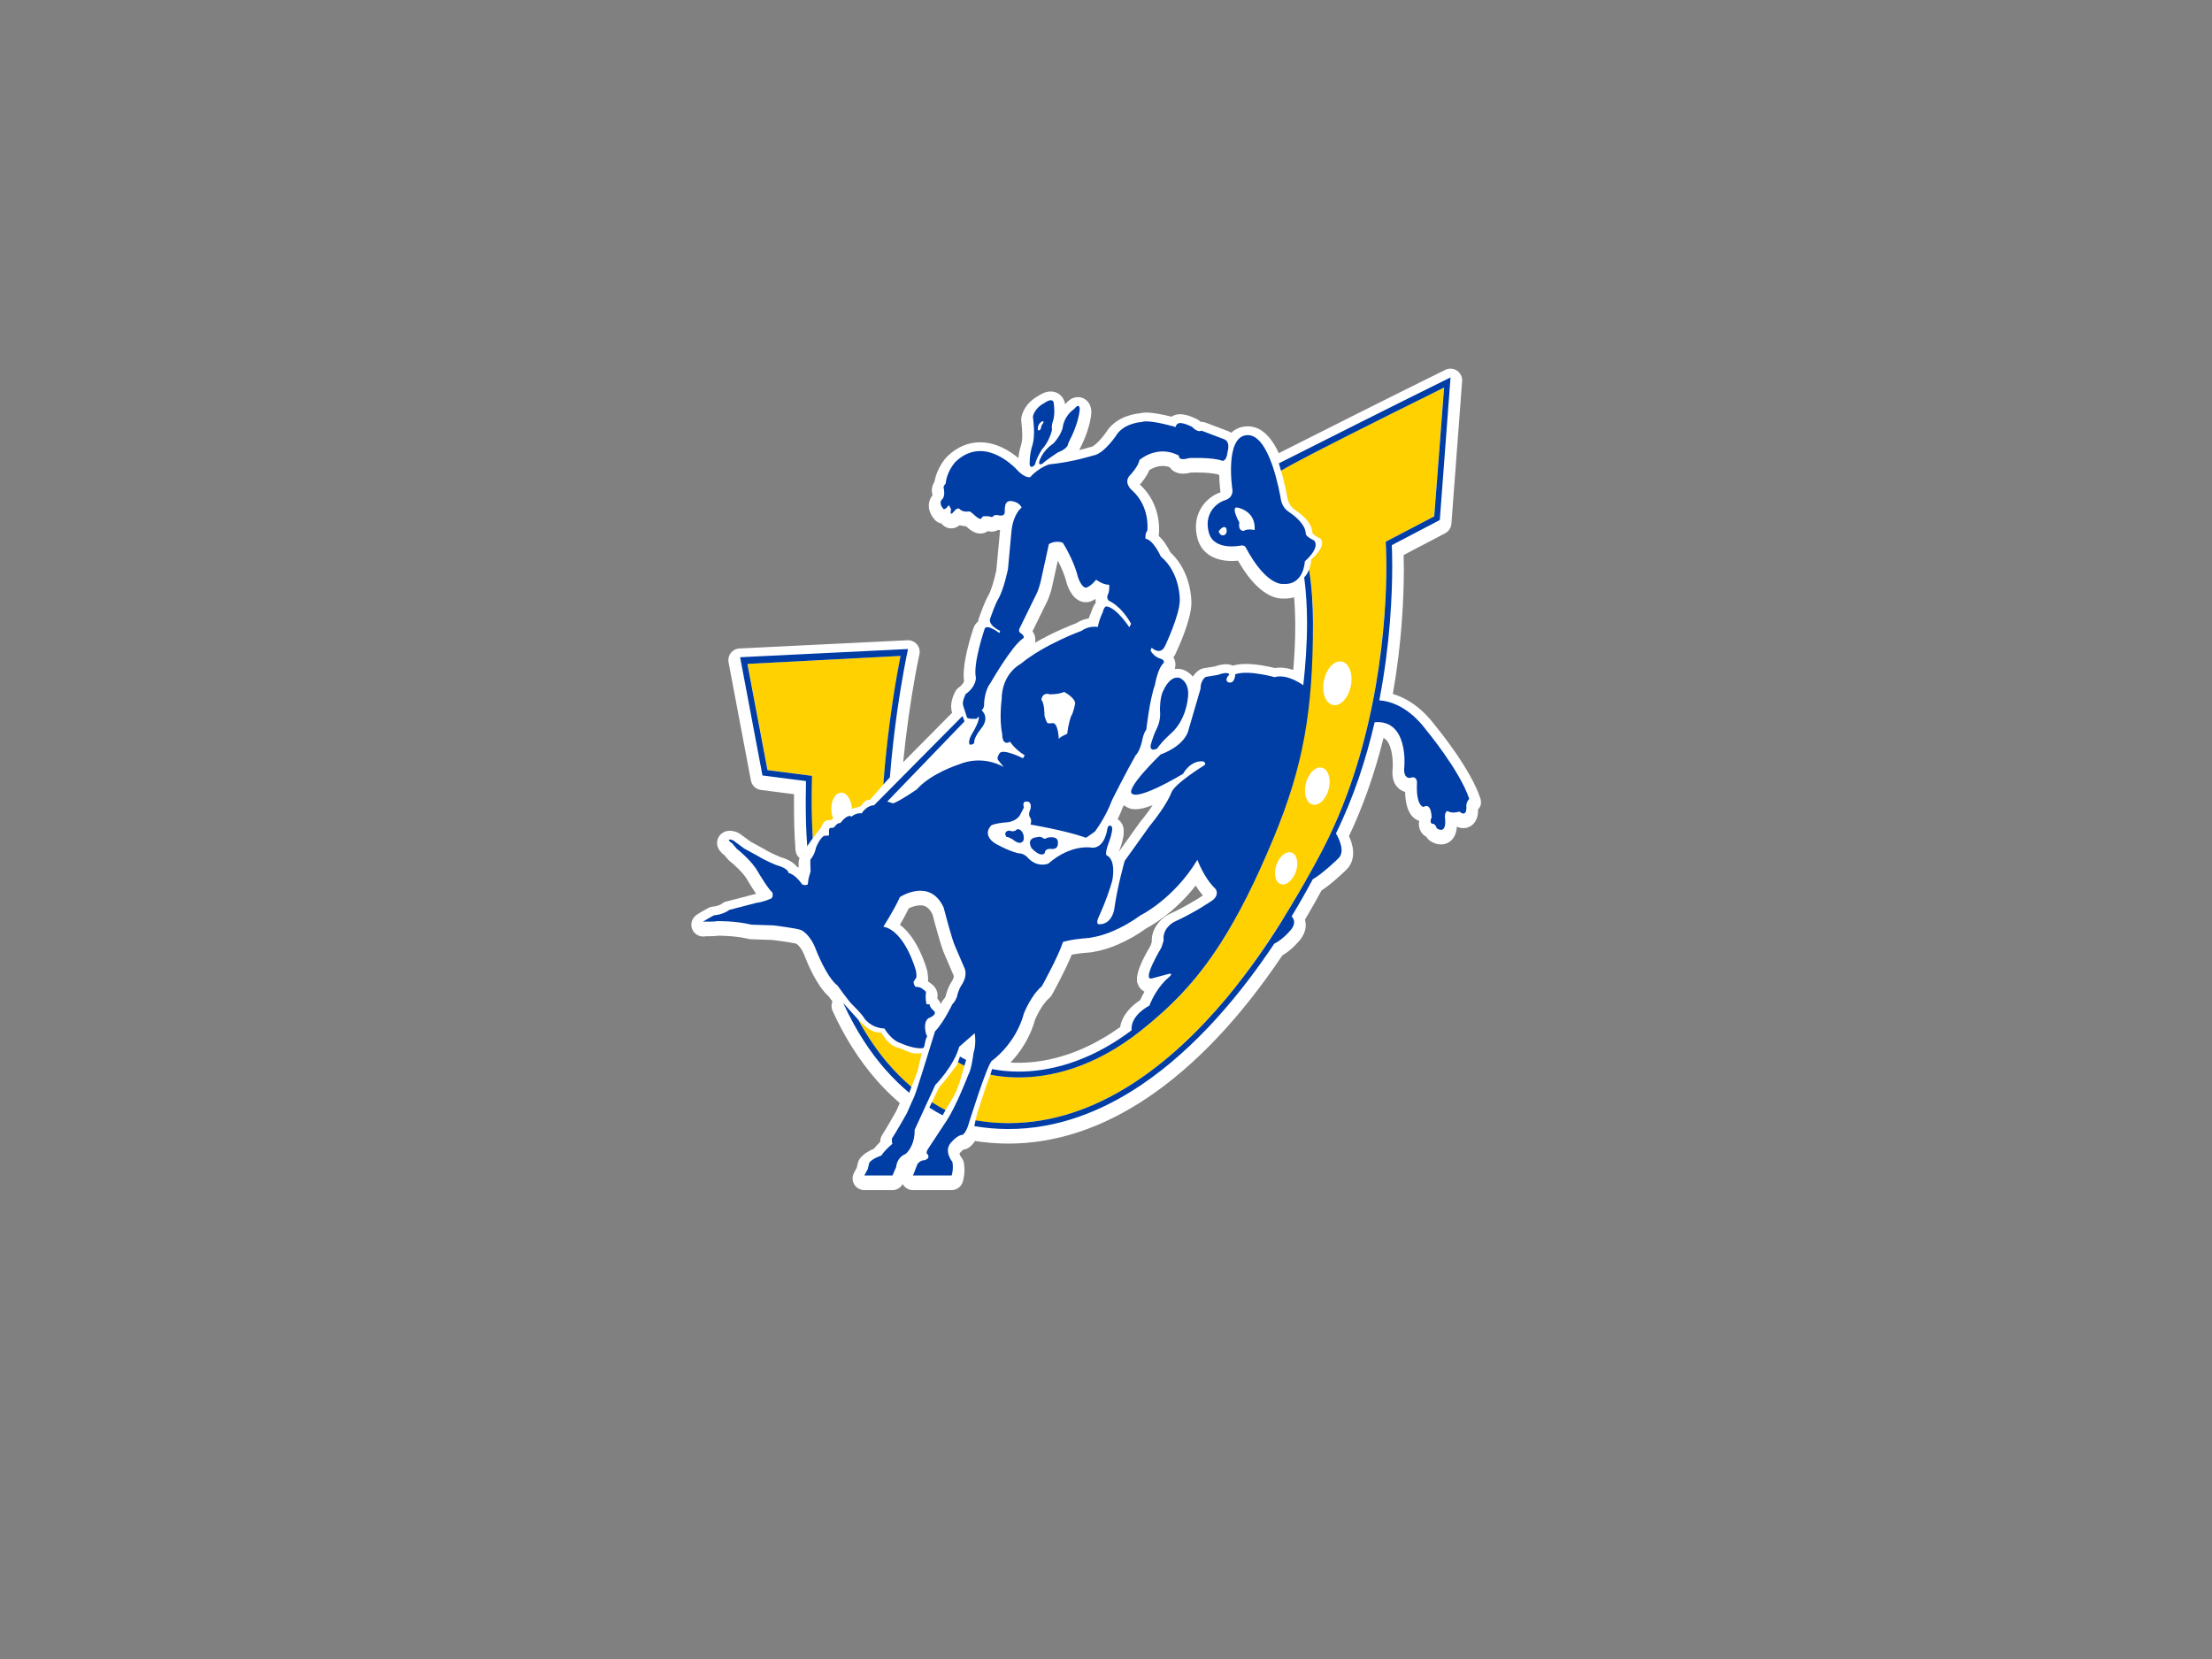 <svg clip-rule="evenodd" fill-rule="evenodd" stroke-linejoin="round" stroke-miterlimit="1.414" viewBox="0 0 8 6" xmlns="http://www.w3.org/2000/svg"><rect x="0" y="0" width="8" height="6" fill="#808080" stroke="none"/><g fill-rule="nonzero" transform="matrix(.012 0 0 .012 2.484 1.32)"><path d="m230.15 1.101c-.53 0-1.06.118-1.55.358-.14.07-14.57 7.142-50.19 25.115-2.48-5.37-5.62-8.088-9.38-8.088-.07 0-.15.002-.23.004-1.81.058-3.43.73-4.73 1.94-.22-.132-.42-.273-.67-.379-.05-.024-.1-.046-.16-.067l-6.92-2.623c-.4-.153-.82-.228-1.24-.228-.08 0-.17.003-.25.008-.03-.033-.07-.068-.11-.108-.26-.27-.57-.494-.9-.668-.89-.458-3.18-1.523-5.15-1.523-.46 0-.9.054-1.3.16-.04.009-.07.019-.11.029-.39.113-.8.296-1.2.551-2.14-.543-5.33-1.242-7.57-1.242-.75 0-1.41.076-2 .228-1.65.159-6.47.939-9.47 4.762-.07.096-.14.193-.21.295-1.52 2.391-3.96 4.901-4.93 5.063-.2.027-.4.073-.59.134-.02.009-1.17.371-3.01.83.17-.415.51-1.124.78-1.619.03-.06.07-.123.09-.185 2.53-5.383 2.75-9.151 2.77-9.563 0-.132 0-.266-.01-.398-.22-2.907-2.17-4.207-4.02-4.207-1.66 0-2.9 1.037-3.64 1.904-.09.067-.16.14-.24.209-.4-2.497-2.36-3.815-4.32-3.815-1.62 0-3.11.867-3.85 1.377-4.39 2.459-4.99 6.201-5.04 6.626-.03.195-.04.393-.03.591.01.149.03.449.08.862.13 1.152.52 4.658-.07 6.509-.47 1.489-.73 2.918-.858 4.102-2.527-2.118-6.646-4.748-11.539-4.748-3.581 0-6.877 1.397-9.795 4.152-.031.03-.061.058-.092.09-.333.339-3.084 3.25-3.863 7.662-.767 1.23-.992 2.572-.627 3.78.013.095.022.205.027.306-.456.56-.897 1.349-1.053 2.395-.169 1.157-.01 2.95 1.706 4.924.389.45.886.793 1.445.998.196.073.406.129.619.168.009.011.019.022.027.035.702.908 1.763 1.429 2.909 1.429 1.101 0 1.946-.471 2.535-.953.575.181 1.219.297 1.914.313 2.327 2.2 3.775 2.199 4.338 2.199.852 0 1.645-.268 2.287-.742.292.095.595.152.902.168.063.003.133.006.195.006.677 0 1.335-.176 1.936-.506.198.024.409.043.631.049-.021.131-.038.263-.055.396-.004.038-.009.078-.014.115l-1.072 11.553c-.454 2.215-1.498 6.147-2.508 7.828-.235.391-1.146 2.031-2.603 6.197-.149.353-.301.837-.361 1.424-.639.5-1.134 1.184-1.411 1.998-.623 1.831-3.597 10.931-2.849 15.998-.077.299-.383 1.06-1.571 1.911-.433.31-.792.717-1.046 1.187-.591 1.094-1.866 3.905-.967 6.425l-14.764 14.9c.444-4.5.986-9.08 1.633-13.66.623-4.41 1.319-8.722 2.068-12.831.282-1.526.515-2.723.68-3.537.154-.782.243-1.19.248-1.209l.27-1.248c.23-1.071-.049-2.185-.756-3.02-.671-.792-1.654-1.246-2.686-1.246-.058 0-.117.002-.174.006l-50.623 2.481c-1.018.048-1.963.536-2.593 1.335-.632.8-.886 1.833-.696 2.834l6.738 35.625c.286 1.5 1.501 2.65 3.01 2.84l9.99 1.29c-.011.92-.017 1.75-.017 2.55 0 5.08.074 9.05.459 14.3.07.95.521 1.81 1.211 2.4-.142.35-.229.72-.252 1.1-.008.1-.041.72-.024 1.78-.168-.1-.342-.2-.521-.29-.849-1.09-2.397-2.19-5.154-2.96-1.03-.44-3.377-1.49-4.588-2.27-.073-.05-.146-.09-.223-.14l-3.965-2.16-3.162-2.32c-.196-.15-.403-.27-.623-.37-.503-.23-1.495-.61-2.514-.61-1.879 0-3.43 1.25-3.769 3.04-.12.63-.064 1.28.158 1.88.168.45.674 1.51 1.983 2.44l1.074 1.26c.156.19.332.36.523.5 1.102.86 4.235 3.61 5.455 5.91.026.04.054.09.084.14.729 1.23 1.597 2.63 2.459 3.88-.061.01-.121.02-.177.02-.176.02-.35.05-.522.1l-8.328 2.17c-.552.14-.928.3-1.342.68-.196.13-1.119.71-2.683.84-.498.04-.982.18-1.418.43-1.874 1.04-3.041 1.73-3.471 2.04-1.653 1.2-1.828 2.91-1.44 4.1.472 1.45 1.866 2.45 3.391 2.45.192 0 .453-.01.801-.08h.67c1.526 0 2.397-.06 2.998-.16h.181c1.193 0 5.368.06 9.077.97.235.05.475.09.714.09l6.5.22c2.773.34 6.13.86 7.114 1.12.018.01.024.02.072.03.33.23 1.61 1.25 2.635 4.09.006.02.016.04.025.07.556 1.44 3.426 8.54 7.076 11.71.4.56.763 1.05 1.098 1.51-.365.87-.386 1.89.031 2.8 3.582 7.89 7.996 14.86 13.113 20.73 2.24 2.58 4.596 4.9 7.157 7.09l-1.065 2.42c-.509.9-3.132 5.5-4.254 7.21-.274.42-.458.89-.535 1.39-.019.13-.051.37-.066.7-.593.57-1.279 1.28-1.887 2.05-1.275.53-3.114 1.5-4.209 2.95-.3.4-.514.85-.627 1.34l-.32 1.41-.85 1.6c-.578 1.09-.543 2.4.094 3.46.639 1.06 1.783 1.71 3.018 1.71h8.488c1.292 0 2.471-.71 3.086-1.83.056.1.115.2.181.3.656.95 1.744 1.53 2.907 1.53h11.654c1.515 0 2.86-.97 3.34-2.41.094-.28.901-2.83.351-5.84-.111-.6-.377-1.16-.773-1.63-.268-.34-.553-.98-.529-1.21.561-.63.965-.96 1.193-1.12.542-.03 1.031-.24 1.572-.58.313-.2 1.121-.79 1.916-2.01 3.374.52 6.743.78 10.033.78 14.164 0 28.264-4.64 41.904-13.81 14.36-9.65 28.03-24.07 40.66-42.88 2.95-1.72 5.17-4.47 5.44-4.81.01-.01.03-.03.04-.05 1.64-2.16 1.85-4.23 1.35-5.93 1.75-2.94 3.42-5.89 4.99-8.8 3.06-1.98 6.85-5.63 7.44-6.21 1.26-1.18 3.54-4.33.84-10.17 4.25-8.96 7.75-18.89 10.42-29.61.37.2.64.44.85.66 1.94 2.12 2.02 6.94 1.9 8.52-.28 2.39.19 4.28 1.37 5.62.64.72 1.48 1.24 2.39 1.49.13 6.27 2.49 8.17 4.22 8.71-.22 1.23.02 2.19.32 2.84.39.87 1.08 1.59 1.9 2.01.3.54.73.99 1.27 1.31 1.06.64 2.07.95 3.08.95 1.36 0 2.59-.57 3.47-1.6.9-1.06 1.24-2.42 1.32-3.68.05 0 .1-.01.14-.01.61.25 1.22.38 1.83.38 1.22 0 2.33-.5 3.14-1.4 1.15-1.29 1.33-3.04 1.28-4.24.94-.92 1.09-2.13.67-3.41-2.88-8.78-12.7-20.81-13.61-21.91-4.33-5.72-8.91-8.35-12.74-9.487 2.71-15.37 3.31-28.804 3.32-37.61 0-1.706-.03-3.139-.06-4.265l12.51-6.551c1.07-.563 1.79-1.641 1.88-2.854l3.23-42.978c.1-1.259-.49-2.473-1.54-3.18-.59-.402-1.28-.606-1.97-.606zm-86.74 29.336c.71 0 1.4.117 2.08.355.04.053.08.103.12.154.5.676 1.67 1.813 3.93 1.813.71 0 1.5-.112 2.41-.338.34-.01.9-.024 1.58-.024 3.01 0 5.47.237 6.58.631.09.035.23.066.35.098.04 2.433.28 4.475.38 5.242-4.89 1.676-8.91 7.139-6.87 14.145 1.21 4.168 4.94 6.556 10.22 6.556.72 0 1.37-.042 1.92-.099 5.67 9.905 10.81 11.433 13.44 11.433.16 0 .3-.007.43-.015.11.003.22.006.33.006.96 0 1.87-.139 2.72-.397.22 2.764.34 5.626.34 8.578 0 4.163-.2 8.632-.6 13.338-1.25-.421-2.6-.705-3.99-.705-.54 0-1.06.042-1.58.127-1.66-.414-5.35-1.227-8.68-1.227-1.53 0-2.83.164-3.96.502-.59-.265-1.29-.421-2.1-.421-.96 0-2.06.218-3.35.666l-3.28.535c-.39.062-.76.191-1.11.377-.75.403-1.55 1.122-2.2 2.144-1-1.156-2.18-1.838-3.08-2.117-.09-.026-.18-.052-.27-.072-.45-.103-.91-.153-1.37-.153-.25 0-.49.019-.73.045.28-.899.27-1.886-.07-2.789-.09-.216-.2-.449-.34-.685.3-.427.58-.927.82-1.514.63-1.348 4.52-9.792 4.59-14.768.02-.796.05-9.514-6.36-15.427-.69-1.417-1.87-3.457-3.5-4.92.03-.093.04-.187.05-.283.05-.369 1.1-9.028-5.72-15.19.74-.825 2.11-2.51 2.86-4.371.81-.505 2.28-1.23 4.01-1.23zm-31.6 28.523c.92 1.77 2.04 4.214 2.61 6.568.01.078.04.15.06.225.54 1.729 2.18 5.75 5.81 5.75.16 0 .33-.01.49-.029.14-.015.28-.037.42-.071.38-.088 1.08-.32 1.98-.906-.02.386 0 .787.07 1.186-.5.603-.95 1.436-1.27 2.58-.21.438-.53 1.179-.86 2.115-1.16.192-2.49.61-3.78 1.457-1.58.594-6.95 2.701-12.38 5.877.07-.356.1-.723.08-1.094-.05-.846-.33-1.629-.86-2.342l4.57-9.341c.04-.073.07-.147.1-.221.09-.222.89-2.201 1.27-4.035zm19.92 73.701c.39.35.85.63 1.36.83.53.24 1.22.41 2.11.41 1.33 0 3.05-.41 5.19-1.23-.89 1.36-2.09 3.02-3.69 4.96-.05.06-.1.13-.15.19l-6.34 8.87c2.44-6.19 1.24-7.97.72-8.73-.29-.44-.66-.8-1.08-1.08.53-1.09 1.06-2.29 1.54-3.55.07-.14.19-.37.34-.67zm21.64 24.25c.62.99 1.34 2.02 2.17 2.97-1.74 1.15-5.59 3.56-10.16 5.63-.05.02-.1.04-.16.07-2.03 1.04-5.25 3.91-5.1 8.31l-.33 1.08c-5.39 9.03-4.2 11.14-3.55 12.29.4.71.99 1.26 1.69 1.62-.46.78-.9 1.65-1.33 2.59-2.43 1.52-5.39 4.32-6 8.07-12.39 8.87-23.44 10.77-30.623 10.77-.864 0-1.677-.02-2.43-.07 2.533-2.66 5.763-6.99 7.383-12.88.57-1.37 2.27-4.83 4.32-6.57.32-.28.58-.6.79-.97.18-.33 4.02-7.22 5.97-12.1 1.1-.21 2.87-.48 5.42-.66.08 0 .17-.01.25-.02 0 0 .35-.05.92-.16.92-.15 2.4-.46 4.29-1.07 1.08-.35 2.15-.75 3.14-1.2 2.89-1.24 5.76-2.88 8.52-4.86 1.54-.81 8.48-4.74 14.82-12.84zm-83.016 5.94c1.106 0 2.513.31 3.697 2.75.683 2.63 2.573 9.76 3.582 11.94l2.742 6.38c.022.05.045.11.072.16.026.15.069.75-.664 1.84-.186.27-1.231 1.86-1.781 4.37-.135.28-.341.63-.486.77-.311.3-.562.66-.746 1.05-.064.13-.143.3-.235.48-.152-.48-.401-.92-.732-1.3-.089-.1-.191-.2-.307-.3.004-.07.009-.13.014-.2.111-.56.098-1.15-.043-1.72-.28-1.14-1.004-2.09-2.155-2.83-.189-.16-.402-.32-.634-.46.114-.88-.004-1.85-.166-2.88-.019-.12-.045-.24-.076-.36-.316-1.17-2.769-9.73-8.206-13.84.873-1.48 1.873-3.27 2.686-4.96.861-.41 2.182-.89 3.438-.89z" fill="#fff"/><path d="m228.19 6.82c-10.18 5.001-44.36 21.979-49.09 25.039 1.14 3.855 1.71 7.255 1.76 7.416.12.383.1 2.875 2.62 4.538 2.51 1.662 5.04 4.158 5.02 6.701 0 0 .25.781 2.44 1.808 0 0 2.3 1.739-2.75 6.325 0 0-.05 1.462-.67 3.033.81 5.127 1.39 10.551 1.18 16.045-1.15 29.627-2.85 43.047-11.75 64.567-13.87 33.53-25.37 46.68-40.02 58.3-14.8 11.72-28.1 14.07-36.9 14.13-3.703.03-6.686-.44-8.548-.84l-1.328 3.55-2.656 8.21-.508 2.14c3.34.54 6.709.72 9.916.72 13.434 0 25.744-4.53 36.754-11.49 11.02-6.96 20.71-16.37 28.85-26.08 16.29-19.42 29.46-45.58 29.46-45.58 16.65-32.5 18.83-69.442 18.82-84.672 0-3.259-.19-7.408-.19-7.408l14.62-7.651zm-163.76 80.871-46.121 2.405 6.05 31.986 13.403 1.73-.024.81c-.056 2.18-.084 4.31-.084 6.4.002 4.04.11 7.91.311 11.62 0 0 .046-.05.025-.02.397-.55 1.411-1.95 2.186-2.87.714-.85.78-2.69 2.888-2.58.837.04 1.016-.63 1.016-.63-.297-.73-.493-1.58-.529-2.51-.107-2.77 1.197-5.07 2.908-5.14 1.713-.06 3.181 2.11 3.297 4.86 0 0 .94-.3 2.15-.61 1.211-.32.573-.59 1.553-1.44.98-.86 1.719-.63 1.719-.63l4.23-4.81-.15.17c1.356-18.8 4.29-34.355 5.172-38.741zm132.53 1.637c.14.005.28.023.42.051 2.25.45 3.47 3.753 2.74 7.367-.73 3.626-3.14 6.196-5.38 5.736-2.23-.45-3.46-3.747-2.73-7.365.68-3.396 2.84-5.866 4.95-5.789zm-6.24 31.984c.25-.01.49.01.73.07 1.89.49 2.79 3.37 2.01 6.43-.79 3.08-2.97 5.17-4.86 4.68-1.9-.49-2.8-3.37-2.02-6.43.69-2.69 2.45-4.63 4.14-4.75zm-9.08 25.53c.22.01.43.04.63.11 1.62.56 2.2 3.15 1.29 5.77s-2.96 4.29-4.58 3.72c-1.62-.56-2.2-3.14-1.29-5.76.79-2.29 2.46-3.86 3.95-3.84zm-130.04 50.38c2.827 5.22 5.872 9.56 8.923 13.15 2.428 2.86 4.854 5.23 7.188 7.22l1.765-4.61 1.329-5.55s-1.606.13-2.577 0c-.971-.14-4.144-1.57-4.144-1.57s-1.361-.11-2.891-1.4c-1.532-1.3-2.502-3.2-2.502-3.2s-1.361.1-3.045-.71c-1.689-.82-3.363-2.66-3.363-2.66zm30.134 12.82-.322.91-1.719 2.26-1.56 2.04-2.112 2.49-2.168 4.51c1.46.93 2.832 1.72 4.053 2.35 0 0 2.195-3.38 3.117-5.37.924-2 1.565-4.3 1.565-4.3l1.076-3.74c-.645-.32-1.31-.79-1.93-1.15z" fill="#ffd100"/><path d="m230.17 3.752s-14.54 7.121-51.74 25.898c.19.549.44 1.544.6 2.084l.05.127c.12-.069.28-.151.43-.234 5.29-3.227 32.39-16.74 45.04-22.994 1.53-.767 2.79-1.398 3.65-1.83v.031c.01-.005.02-.01.03-.014l-2.97 38.801-14.62 7.651s.19 4.15.19 7.408c.01 15.23-2.17 52.172-18.83 84.672 0 0-3.81 7.56-9.86 17.57-3.72 6.31-8.51 13.74-14.26 21.29-1.73 2.29-3.51 4.55-5.33 6.72-8.14 9.71-17.84 19.12-28.85 26.08-11.01 6.97-23.32 11.49-36.757 11.49-3.206 0-6.484-.27-9.824-.82v-.01c-.032-.01-.067-.02-.103-.02l-.358 1.76c3.485.57 6.908.86 10.26.86 14.762 0 28.172-5.31 39.942-13.22 16.98-11.41 30.59-28.24 40.18-42.63 2.76-1.34 5.13-4.32 5.13-4.32 1.5-1.97.72-3.29.1-3.91 2.58-4.24 4.71-8.07 6.39-11.21 2.88-1.56 7.66-6.23 7.66-6.23 2.13-1.97.4-5.71-.68-7.57 5.42-11.02 9.13-22.56 11.66-33.51 10.25-.9 8.95 13.38 8.95 13.38-.44 3.7 1.69 3.41 1.69 3.41 2.2-.84 2.12 1.39 2.12 1.39-.36 7.19 1.96 7.35 1.96 7.35 2.43-1.48 2.45 3.15 2.45 3.15-.77 1.65.17 1.92.17 1.92.97-.13 1.4 1.39 1.4 1.39 3.32 2 2.44-3.39 2.44-3.39 0-1.99.84-1.81.84-1.81 1.41.87 3.52.14 3.52.14 2.51 2 2.09-1.74 2.09-1.74 0-1.17.88-2.1.88-2.1-2.79-8.48-13.02-20.81-13.02-20.81-5.08-6.74-10.37-8.58-14.08-8.89 3.31-17.076 3.88-32.074 3.89-40.4 0-3.186-.08-5.377-.13-6.355l14.47-7.576zm-120.47 6.877c-.84.011-1.96.842-1.96.842-3.12 1.668-3.43 4.086-3.43 4.086.03.674.82 5.531-.15 8.58s-.83 5.883-.83 5.883c.34 1.576 1.59 0 1.59 0 .61-2.383 2.21-4.711 2.21-4.711 2.26-2.432 2.94-5.809 2.94-5.809-.22-1.136.16-2.186.16-2.186.9-2.452.38-5.462.38-5.462 0-.94-.41-1.23-.91-1.223zm8.26 1.703c-.5-.063-1.23.941-1.23.941-3.1 2.171-3.41 5.389-3.41 5.389-.42 2.48-2.85 5-2.85 5-3.63 2.453-4.27 5.543-4.27 5.543-.22 1.259 1 .531 1 .531.84-.904 4.63-3.386 4.63-3.386 2.53-.951 2.95-2.096 2.95-2.096.17-.858 1.21-2.773 1.21-2.773 2.3-4.894 2.43-8.208 2.43-8.208-.05-.664-.23-.912-.46-.941zm-10.73 4.6c.56.028.09.703.09.703-.51.479-.65 1.599-.65 1.599-.45.814-.89.338-.89.338-.16-2.048 1.45-2.64 1.45-2.64zm30.99.064c-.42.018-.78.074-1.04.182 0 0-4.81.197-7.36 3.455 0 0-3.9 6.174-7.43 6.67 0 0-6.08 1.958-13.14 2.648 0 0-3.01.825-5.8 3.867 0 0-1.38.347-3.554-1.81 0 0-9.774-11.455-18.867-2.871 0 0-2.632 2.677-3.009 6.574 0 0-.87.927-.588 1.459 0 0 .509 2.137-.366 3.205 0 0-1.516.96.299 3.051 0 0 .551.201 1.174-.697.623-.899.772.183.772.183s.401.384.293.807c-.111.421-.33 1.926.789.568 0 0 1.036-1.447 1.763-.933 0 0 .86 1.079 2.783.804 0 0 .239-.274 1.34.717 0 0 2.145 2.163 2.514 1.338.365-.825 1.1-.623 1.1-.623s.889-.137 1.986.244c0 0 .326.012.691-.502 0 0 .77-.183 1.194-.072.421.11 1.856.394 2.019-.637.163-1.032-.369-3.895 2.071-3.601 2.436.293 3.066 1.949 3.066 1.949s-2.388 1.626-3.035 6.763l-1.09 11.743s-1.235 6.22-2.977 9.125c0 0-.831 1.333-2.347 5.687 0 0-1.123 1.856 2.953 3.863l-.213.645s-3.874-2.958-4.453-1.254c0 0-3.569 10.47-2.641 14.676 0 0 .215 2.614-3.062 4.963 0 0-1.223 2.26-.748 3.58.478 1.32 1.138 3.52 1.138 3.52s.239.5 2.862.33c0 0 .366-.22.513-.64 0 0 1.124.24-2.125 5.66 0 0-.947 1.7-.502 2.74 0 0 .632.31 1.463-.44 0 0-.504-1.12 2.045-4.37 0 0 2.787-2.97.145-5.52 0 0 .904-.44.758-2.32 0 0 .251-3.821 1.867-5.784 0 0 6.512-11.425 9.919-13.573 0 0 .7-.586-.86-1.613 0 0-.678-.35-.26-1.322l5.34-10.912s.75-1.854 1.08-3.432l2.44-11.115s2.04-1.284 4.2-.367c0 0 3.32 5.174 4.53 10.236 0 0 1.07 3.429 2.55 3.264 0 0 1.25-.292 2.97-2.403 0 0 1.82 1.523 3.91 1.541 0 0 .24 1.944-.51 3.246 0 0-.32 1.01.51 1.616 0 0 3.52 1.393 6.61 6.896l-.53 1.053s-3.73-5.731-6.68-6.244c0 0-.82-.506-1.37 1.82 0 0-1.04 1.96-1.44 4.336 0 0-2.64-.516-4.88 1.148 0 0-11.09 3.979-18.34 9.94 0 0-5.74 2.844-5.769 10.749 0 0-.797 5.88.156 10.36 0 0-.128 3.83 2.385 2.38 0 0 1.291 2.2 4.408 4.09l-.53.91s-6.282-3.23-7.144-1.38c0 0-.852 1.26-.361 1.89l1.72 2.14s-6.121-3.96-13.754-.72c0 0-8.215 2.63-12.455 7.44 0 0-5.088 3.52-7.14 4.21l-1.76-.55 23.279-24.15-.607-1.62-26.652 26.89s-2.21-.02-3.719 2.45c0 0-1.579-.32-3.092.99 0 0-.964-1.13-3.322 1.88 0 0-.813.08-1.141.46l-.904.97-1.061.11s-.351-.03-.351.85v1.39l-1.51.13s-1.252.69-2.393 3.51c0 0-.277 1.94-1.691 3.63 0 0-.077 1.27.06 3.49l-.636 2.33-.213 1.65s-.78.55-1.766-.06c0 0-1.865-2.87-4.049-3.38 0 0 .147-1.34-3.763-2.39 0 0-3.493-1.45-5.348-2.65l-4.17-2.27-3.353-2.47s-1.275-.58-1.362-.11c0 0 .185.5 1.03.98l1.412 1.67s4.55 3.53 6.402 7.02c0 0 3.062 5.15 4.309 6.14 0 0 .365 1.54-.514 1.84 0 0-2.219 1.02-4.172 1.22l-8.332 2.17s-1.638 1.38-4.617 1.63c0 0-2.637 1.46-3.111 1.81-.475.34.24.08.24.08s3.026.08 3.705-.14c0 0 5.503-.15 10.492 1.06l6.66.22s7.297.9 8.324 1.43c0 0 2.715 1.1 4.534 6.13 0 0 3.111 8.06 6.379 10.55 0 0 3.542 4.93 4.312 5.59 0 0 3.264 3.19 3.852 4.4 0 0 1.973 2.84 6.004 2.98 0 0 1.993 3.55 4.927 4.43 0 0 3.927 1.85 6.623 1.47 0 0 .367-.02.477-.62 0 0 .404-2.34.715-2.65.312-.31-.11-.76-.11-.76s-1.228-3.49.588-4.94c0 0 2.072-.79 1.961-1.62 0 0 .128-.38-.385-.71 0 0-1.156-.99-1.146-1.78 0 0 .024-.21-.918-.11 0 0-.467-.95-.246-3.38 0 0 .312-.47-.844-1.11 0 0-.754-.86-2.221-.77 0 0-.456-.2-.668-1.48l.815-1.31s.259.03-.072-2.06c0 0-3.228-12.01-9.832-13.29 0 0 3.317-5.11 4.998-8.94 0 0 9.052-5.92 13.179 3.18 0 0 2.495 9.68 3.467 11.7l2.762 6.43s1.277 2.13-.908 5.36c0 0-.909 1.31-1.319 3.44 0 0-.504 1.38-1.418 2.26 0 0-2.483 5.31-5.201 8.16l-3.756 12.12-1.799 5.6s-.584 1.87-1.406 3.48l-1.537 3.49s-3.144 5.56-4.461 7.56c0 0-.123.79.125 1.61 0 0-2.236 1.78-3.306 3.52 0 0-2.678.86-3.651 2.15l-.43 1.86-1.064 2.01h8.486l1.123-2.63s.071-2.72 2.856-3.89c0 0 2.78-2.18 2.705-7.28l6.219-13.5s5.577-5.58 7.191-11.49l4.676-4.09s.589 3.08-.365 6.01c0 0-.561 4.95-1.565 6.53 0 0-3.433 9.04-6.445 13.68l-5.699 8.67s-.69 1.03-.268 1.47c0 0 1.287 1.1-.666 1.9 0 0-1.239-.15-2.24 1.16l-1.344 3.46h11.652s.632-1.88.229-4.08c0 0-2.716-3.22-.479-5.79 2.239-2.58 3.524-2.37 3.524-2.37s.97-.61 1.633-2.64c0 0 5.888-19.07 7.298-19.76 0 0 7.107-4.97 9.589-14.27 0 0 2.07-5.32 5.38-8.14 0 0 4.97-8.92 6.38-13.35 0 0 2.18-.8 7.83-1.2 0 0 .31-.04.82-.14.84-.13 2.14-.41 3.8-.95.9-.29 1.87-.64 2.81-1.07 2.35-1.01 5.1-2.48 8.1-4.65 0 0 9.99-4.89 17.15-16.74 0 0 1.95 5.46 5.42 8.71 0 0 1.33 1.58-.7 3.37 0 0-5.1 3.63-11.75 6.64 0 0-3.63 1.85-3.14 5.58l-.67 2.12s-6.32 10.46-2.7 9.28l4.76-1.28s1.91-.51.1 1.06c0 0-3.48 2.61-5.8 8.48 0 0-5.74 2.78-5.36 7.43-13.59 10.21-25.86 12.44-34.04 12.44-3.208 0-5.781-.34-7.547-.68-.111-.02-.345-.07-.451-.09l-.52 1.7c1.862.39 4.845.83 8.548.83 8.86.01 22.31-2.54 36.93-14.19 8.68-6.92 16.27-14.35 23.91-26.25 5.22-8.16 10.46-18.4 16.09-32.01 8.9-21.52 11.74-38.18 11.75-64.565 0-5.494-.37-10.914-1.18-16.041-.31.81-.77 1.65-1.46 2.342.58 4.403.85 9.016.85 13.699 0 6.313-.45 12.717-1.13 18.803-1.52-1.057-5.38-3.385-8.63-2.424 0 0-8.03-2.272-11.87-.871 0 0-.07 3.016-2.07 2.43 0 0-1.48-.55.28-2.348 0 0-.18-1.102-3.48.109l-3.6.588s-1.59.859-1.6 3.584l-3.62 12.394s-.65 4.5-8.43 7.43c0 0-11.57 11.12-8.29 11.96 0 0 1.82 1.66 15.06-6.14 0 0 2.19-4.18 6.13-3.75 0 0 1.18.66.14 1.26 0 0-8.89 5.49-9.79 8.18 0 0-1.29 3.67-6.58 10.09l-7.48 10.46s-2.25 7.89-3.16 14.67c0 0-.72 4.67-4.76 4.41-.34-.18-.57-.67.02-2.04 0 0 2.51-5.27 4.15-11.06 0 0 1.37-6.26-1.73-7.7 0 0-.5-.3.43-3.1 0 0 2.31-5.78.73-5.78 0 0-.64-.31-.9.92 0 0-.65 5.63-4.44 5.72 0 0-6.21-1.42-13.35 4.76 0 0-3.38 1.53-6.47-2.06 0 0-1.08-1.07-2.535-1.04 0 0-2.343-.41-6.675-2.77 0 0-4.569-2.36-1.506-5.66 0 0 1.012-.63 5.037-.94 0 0 2.613-.3 3.639-2.22 1.03-1.92 1.16-2.22 1.16-2.22s-.73-1.89.84-1.78c0 0 1.63-.2 1.13 2.29 0 0-.87 1.59-.1 2.54 0 0 .59.73.11 2.1 0 0 10.46 1.75 16.62 3.94 0 0 .12.05.42-.15.29-.2 2.33-1.65 2.33-1.65s3.16-4.02 5.24-9.6c0 0 4.29-8.56 7.11-13.46 0 0 1.25-1.02 2.04-4.85 0 0 .19-1.48 1.14-2.86 0 0 .97-8.89 2.59-13.438 0 0 .8-4.938 2.6-6.586 0 0 .62-.948-1.14-1.418 0 0-1.73-.473-2.77-2.36l.33-.88s2.76 2.734 4.19-.852c0 0 4.24-8.931 4.29-13.412 0 0 .26-8.188-5.72-13.213 0 0-2.23-5.026-4.6-5.356 0 0-.26-1.449.54-2.457 0 0 .96-7.304-4.8-12.31 0 0-2.59-2.289-.28-4.518 0 0 2.41-2.558 2.69-4.429 0 0 5.44-4.843 11.95-1.303 0 0-.53 1.723 3.1.705 0 0 6.78-.305 9.86.797 0 0 1.33.512 1.69-2.797 0 0 .9-2.814-.99-3.639l-6.91-2.623s-.97.785-2.87-1.158c0 0-2.73-1.404-3.96-1.086 0 0-.82.242-.95 1.16 0 0-6.15-1.825-9.1-1.703zm30.72 4.143c-6.9.219-4.55 16.168-4.55 16.168s.68 2.543-2.24 3.472c-2.92.928-6.37 4.402-4.78 9.881 1.59 5.478 9.56 3.766 9.56 3.766 1.17-.172 1.47.488 1.47.488 6.45 12.129 11.49 11.074 11.49 11.074 6.12.365 6.37-6.804 6.37-6.804 5.04-4.586 2.74-6.323 2.74-6.323-2.19-1.027-2.44-1.808-2.44-1.808.02-2.544-2.51-5.039-5.02-6.701-2.52-1.663-2.5-4.156-2.62-4.538-.12-.381-3.09-18.894-9.98-18.675zm-3.21 21.793s5.83.782 5.4 6.822c0 0-2.1-.545-3.3.254 0 0-1.77.157-1.31-2.531 0 0-2.53-4.496-.79-4.545zm-3.73 5.916c.38.032.57.336.57.336.54 1.653-.61 2.097-.61 2.097-1.25.427-1.66-1.136-1.66-1.136.75-1.09 1.32-1.33 1.7-1.297zm-95.318 36.756-50.623 2.476 6.738 35.632 13.119 1.69c-.044 1.91-.076 3.8-.076 5.64-.001 5.44.092 9.18.449 14.04 0 0 .338-.6 1.102-1.66l.552-.76c-.201-3.71-.309-7.58-.31-11.62 0-2.09.028-4.22.086-6.4l.019-.81-13.424-1.73-6.052-32.002 46.148-2.409c-.877 4.366-3.819 19.941-5.176 38.751l1.965-2.17c.577-7.23 1.373-13.93 2.172-19.6.762-5.393 1.524-9.855 2.094-12.967.285-1.556.524-2.773.689-3.601.166-.83.26-1.262.26-1.262zm81.198 8.615c-2.61-.065-4.19 3.773-4.19 3.773-1.19 2.007-1.1 6.16-1.1 6.16s.44 2.61-.92 5.36-1.9 5.21-1.9 5.21c-.15 2.09 2.01.85 2.01.85 1.4-2.15 4.33-4.7 4.33-4.7 4.33-3.97 4.85-10.13 4.85-10.13.89-5.39-2.54-6.455-2.54-6.455-.18-.041-.36-.064-.54-.068zm-34.16 4.324s3.25 1.669 3.32 3.449c0 0-.48 2.77-1.24 3.91 0 0-.76 1.86-1.15 5.26 0 0-1.97.75-2.54 1.54 0 0-.18-5.04-1.96-4.77 0 0-1.13.25-1.47-.05-.34-.29-.88-2.1-.88-2.1s.05-3.79-.95-4.89c0 0 .19-2.348 2.56-1.638 0 0 2.57.071 4.31-.711zm-14.066 41.369c-.124.03-.237.09-.334.2-.77.8-2.183.2-2.183.2-1.965.35-.83 1.9-.83 1.9 1.145.13 2.275 1.06 2.275 1.06 2.338 1.74 2.918-.1 2.918-.1.4-1.98-.98-3.46-1.846-3.26zm6.566 2.29c-.29.01-.48.09-.48.09-3.8.29-1.81 3.37-1.81 3.37 2.99 3.07 3.96 1.43 3.96 1.43s-.1-1.45 1.98-1.24c2.07.2 1.96-1.51 1.96-1.51.4-2.77-3.1-1.85-3.15-1.89-.06-.04-.61.68-1.39.1-.4-.3-.78-.36-1.07-.35zm-59.083 50.09c3.785 8.33 8.167 14.84 12.562 19.88 2.481 2.84 4.957 5.2 7.334 7.2l.658-1.79c-2.332-2.01-4.761-4.37-7.187-7.22-3.053-3.6-6.098-7.94-8.924-13.15zm35.189 16.14-.623 1.7c.641.38 1.296.73 1.965 1.06l.51-1.74c-.634-.32-1.251-.66-1.852-1.02zm-8.457 13.76-.785 1.63c1.448.92 2.793 1.69 4.018 2.32l.878-1.56c-1.237-.63-2.628-1.44-4.111-2.39z" fill="#003da5"/></g></svg>